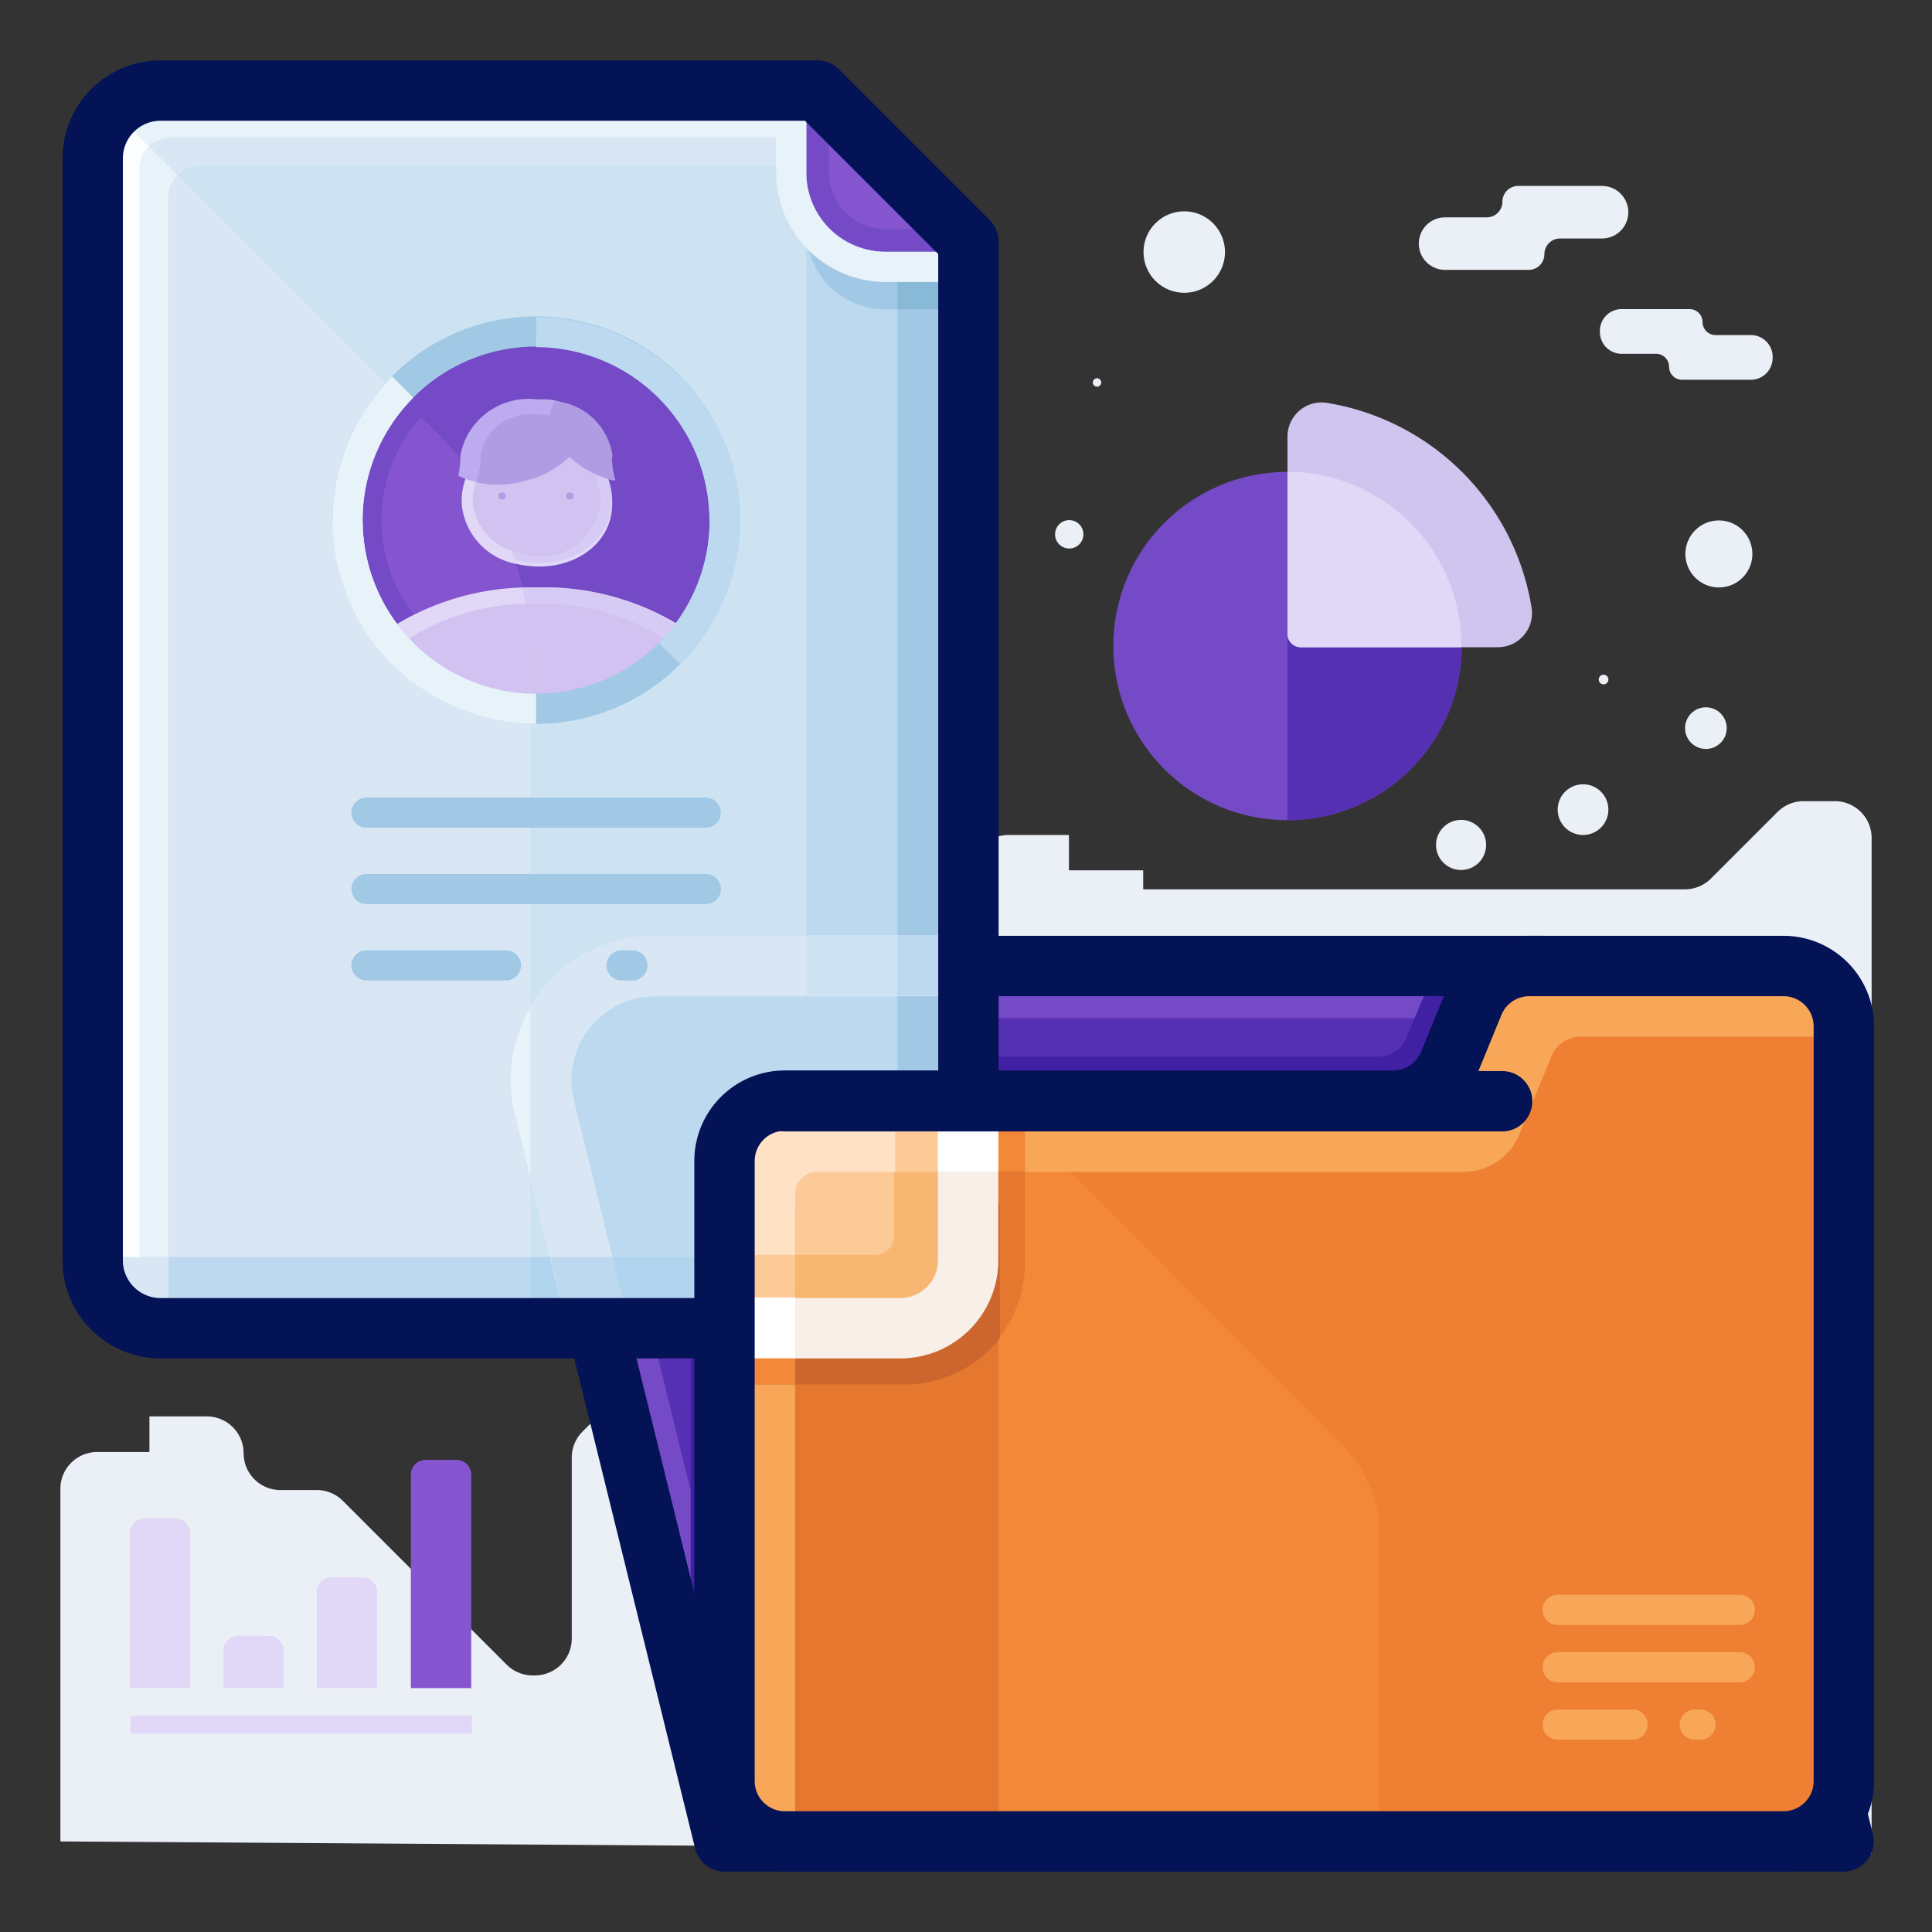 <svg id="Layer_1" data-name="Layer 1" xmlns="http://www.w3.org/2000/svg" viewBox="0 0 64 64"><rect x="0" y="0" width="64" height="64" fill="#333333" stroke="none"/><defs><style>.cls-1{fill:#ebf0f7;}.cls-2{fill:#744ac6;}.cls-3{fill:#5630b2;}.cls-4{fill:#4121a3;}.cls-15,.cls-19,.cls-20,.cls-34,.cls-5{fill:none;}.cls-5{stroke:#041256;stroke-linejoin:round;stroke-width:2px;}.cls-15,.cls-34,.cls-5{stroke-linecap:round;}.cls-6{fill:#d9e7f4;}.cls-7{fill:#cee3f2;}.cls-8{fill:#bdd9ef;}.cls-9{fill:#b0d4ed;}.cls-10{fill:#e8f2f9;}.cls-11{fill:#fdfeff;}.cls-12{fill:#a1c9e5;}.cls-13{fill:#88bad8;}.cls-14{fill:#8455ce;}.cls-15{stroke:#a1c9e5;}.cls-15,.cls-19,.cls-20,.cls-34{stroke-miterlimit:10;}.cls-16{fill:#e1d7f7;}.cls-17{fill:#d2c2f2;}.cls-18{fill:#d6cbf4;}.cls-19{stroke:#e8f2f9;}.cls-20{stroke:#bdd9ef;}.cls-21{fill:#bcacef;}.cls-22{fill:#b09ce2;}.cls-23{fill:#f28838;}.cls-24{fill:#ef7f33;}.cls-25{fill:#f7a757;}.cls-26{fill:#e5772e;}.cls-27{fill:#cc662e;}.cls-28{fill:#f7b772;}.cls-29{fill:#fcca97;}.cls-30{fill:#ffe1c5;}.cls-31{fill:#f7efe8;}.cls-32{fill:#fff;}.cls-33{fill:#d0c5ef;}.cls-34{stroke:#f7a757;}</style></defs><title>folder, file, personal, man, profile</title><path class="cls-1" d="M2,61V49.32A1.22,1.22,0,0,1,3.23,48.1H4.95V46.92H6.85a1.22,1.22,0,0,1,1.22,1.22h0a1.22,1.22,0,0,0,1.22,1.22h1.21a1.22,1.22,0,0,1,.86.36l5.42,5.42a1.22,1.22,0,0,0,.86.36h.08a1.22,1.22,0,0,0,1.22-1.22v-6a1.22,1.22,0,0,1,.36-.86L31.83,34.91a1.22,1.22,0,0,0,.36-.86V28.88a1.22,1.22,0,0,1,1.22-1.22h2v1.17h2.46v.63H55.82a1.22,1.22,0,0,0,.86-.36l2.2-2.2a1.22,1.22,0,0,1,.86-.36h1A1.22,1.22,0,0,1,62,27.75V61.4"/><path class="cls-2" d="M61.07,61H24L18,36.67A3.78,3.78,0,0,1,21.71,32H51a3.78,3.78,0,0,1,3.67,2.88Z"/><path class="cls-3" d="M61.07,61,54.66,34.86a3.75,3.75,0,0,0-.39-.95,3.76,3.76,0,0,0-1.14-.18H23.86a3.78,3.78,0,0,0-3.67,4.69L25.73,61Z"/><path class="cls-4" d="M23.5,58.92a2,2,0,0,0,1.38.56H58a2,2,0,0,0,2-2V56.41L54.66,34.86A3.78,3.78,0,0,0,51,32H47.59l-1,2.36a1,1,0,0,1-.95.64H24.88a2,2,0,0,0-2,2V56.41Z"/><path class="cls-5" d="M61.07,61H24L18,36.67A3.78,3.78,0,0,1,21.71,32H51a3.78,3.78,0,0,1,3.67,2.88Z"/><path class="cls-6" d="M5.32,3A2.25,2.25,0,0,0,3.07,5.23V41.73A2.25,2.25,0,0,0,5.32,44H30.83a1.25,1.25,0,0,0,1.25-1.25V8l-5-5Z"/><path class="cls-7" d="M5.32,3a2.23,2.23,0,0,0-1.53.61L4.07,4,14.49,14.4a10.53,10.53,0,0,1,3.08,7.45V44H30.83a1.25,1.25,0,0,0,1.25-1.25V8l-5-5Z"/><path class="cls-8" d="M32.07,42.73V32H21.71A3.78,3.78,0,0,0,18,36.67L19.83,44h11A1.25,1.25,0,0,0,32.07,42.73Z"/><path class="cls-8" d="M29.73,5.63V40.39a1.25,1.25,0,0,1-1.25,1.25H3.07v.09A2.25,2.25,0,0,0,5.32,44H29.83a2.25,2.25,0,0,0,2.25-2.25V8Z"/><path class="cls-9" d="M29.73,5.63V40.39a1.25,1.25,0,0,1-1.25,1.25H17.57V44H29.83a2.25,2.25,0,0,0,2.25-2.25V8Z"/><path class="cls-10" d="M5.57,6.53A1.06,1.06,0,0,1,6.63,5.48h23L27.09,3H5.32A2.25,2.25,0,0,0,3.07,5.23V41.73A2.25,2.25,0,0,0,5.32,44h.25Z"/><path class="cls-6" d="M4.56,3.12l-.09,0a2.28,2.28,0,0,0-.69.45L4.07,4,5.88,5.79a1.06,1.06,0,0,1,.75-.31h23L27.09,3H5.32a2.25,2.25,0,0,0-.44,0A2.19,2.19,0,0,0,4.56,3.12Z"/><path class="cls-11" d="M4.62,43.28V5.58A1.06,1.06,0,0,1,5.68,4.53h23L27.09,3H5.32A2.25,2.25,0,0,0,3.07,5.23V41.73a2.24,2.24,0,0,0,1.64,2.15A2.22,2.22,0,0,1,4.62,43.28Z"/><path class="cls-10" d="M4.56,3.12h0l-.06,0a2.27,2.27,0,0,0-.69.45L4.07,4l.86.86a1.05,1.05,0,0,1,.75-.31h23L27.09,3H5.32a2.25,2.25,0,0,0-.44,0A2.19,2.19,0,0,0,4.56,3.12Z"/><path class="cls-6" d="M3.07,41.64v.09A2.25,2.25,0,0,0,5.32,44h.25V41.64Z"/><path class="cls-8" d="M26.71,44h3.12a2.25,2.25,0,0,0,2.25-2.25V8L29.58,5.47H26.71Z"/><path class="cls-12" d="M29.73,5.63V40.39a1.25,1.25,0,0,1-1.25,1.25H26.71V44h3.12a2.25,2.25,0,0,0,2.25-2.25V8Z"/><path class="cls-10" d="M19,36.43A2.78,2.78,0,0,1,21.71,33H32.07V31H21.71a4.78,4.78,0,0,0-4.65,5.93L18.8,44h2.06Z"/><path class="cls-6" d="M17.94,32.81a4.85,4.85,0,0,0-.37.55V39l1.23,5h2.06L19,36.43A2.78,2.78,0,0,1,21.71,33H32.07V31H21.71A4.76,4.76,0,0,0,17.94,32.81Z"/><polygon class="cls-8" points="18.23 41.64 18.8 43.98 20.86 43.98 20.29 41.64 18.23 41.64"/><rect class="cls-8" x="29.73" y="30.98" width="2.34" height="2"/><rect class="cls-7" x="26.71" y="30.98" width="5.36" height="2"/><rect class="cls-8" x="29.73" y="30.98" width="2.34" height="2"/><path class="cls-12" d="M32.07,10.25H29.33a2.62,2.62,0,0,1-2.62-2.62V4.89a.37.37,0,0,1,.64-.27l5,5a.37.37,0,0,1-.27.64Z"/><polygon class="cls-13" points="29.73 7 29.73 10.25 32.07 10.25 32.07 9.34 29.73 7"/><path class="cls-14" d="M29.33,8h2.74l-5-5V5.72A2.25,2.25,0,0,0,29.33,8Z"/><path class="cls-2" d="M32.07,8.34H29.33a2.62,2.62,0,0,1-2.62-2.62V3a.37.37,0,0,1,.64-.27l5,5a.37.37,0,0,1-.27.64ZM27.46,3.88V5.72a1.87,1.87,0,0,0,1.87,1.87h1.84Z"/><path class="cls-10" d="M29.33,8.34a2.62,2.62,0,0,1-2.62-2.62V3h-1V5.72a3.63,3.63,0,0,0,3.62,3.62h2.74v-1Z"/><path class="cls-5" d="M5.32,3A2.25,2.25,0,0,0,3.07,5.23V41.73A2.25,2.25,0,0,0,5.32,44H29.83a2.25,2.25,0,0,0,2.25-2.25V8l-5-5Z"/><line class="cls-15" x1="12.14" y1="26.92" x2="23.38" y2="26.92"/><line class="cls-15" x1="12.14" y1="29.45" x2="23.38" y2="29.45"/><line class="cls-15" x1="12.14" y1="31.98" x2="16.76" y2="31.98"/><line class="cls-15" x1="20.59" y1="31.98" x2="20.95" y2="31.98"/><circle class="cls-2" cx="17.76" cy="17.23" r="6.25"/><circle class="cls-14" cx="17.76" cy="17.23" r="5.12"/><path class="cls-2" d="M17.76,23.48A6.25,6.25,0,1,0,13.14,13l1.35,1.35a10.53,10.53,0,0,1,3.08,7.45v1.63Z"/><path class="cls-16" d="M17.76,19.46a8.58,8.58,0,0,0-5,1.46,6.23,6.23,0,0,0,10.07,0A8.58,8.58,0,0,0,17.76,19.46Z"/><path class="cls-17" d="M17.76,20a7.47,7.47,0,0,0-4.38,1.27,5.43,5.43,0,0,0,8.77,0A7.47,7.47,0,0,0,17.76,20Z"/><path class="cls-18" d="M18.68,23.4l.49-.09.21-.06.47-.15L20,23q.28-.11.54-.24l.07,0a6.28,6.28,0,0,0,1.69-1.29h0a6.33,6.33,0,0,0,.46-.55,8.58,8.58,0,0,0-5-1.46l-.47,0a10.51,10.51,0,0,1,.28,2.36v1.63h.19a6.26,6.26,0,0,0,.71,0Z"/><path class="cls-17" d="M22.14,21.25A7.47,7.47,0,0,0,17.76,20l-.37,0a10.21,10.21,0,0,1,.19,1.84v1.63h.19A5.43,5.43,0,0,0,22.14,21.25Z"/><circle class="cls-15" cx="17.76" cy="17.23" r="6.25"/><path class="cls-19" d="M17.76,23.48a6.25,6.25,0,0,1-6.25-6.25"/><path class="cls-20" d="M17.76,11A6.25,6.25,0,0,1,24,17.23"/><path class="cls-19" d="M13.34,21.65a6.25,6.25,0,0,1,0-8.83"/><path class="cls-20" d="M22.18,12.82a6.25,6.25,0,0,1,0,8.83"/><path class="cls-16" d="M20.08,15.74a2.17,2.17,0,0,1-.15-.84h0s0,0,0-.06a2,2,0,0,0-2.16-1.59,2,2,0,0,0-2.16,1.59s0,0,0,.06a2.21,2.21,0,0,1-.15.86,2.16,2.16,0,0,0-.16,1,2.23,2.23,0,0,0,1.85,1.93c1.65.36,3.13-.57,3.13-2A2.16,2.16,0,0,0,20.08,15.74Z"/><path class="cls-18" d="M19.93,14.89h0s0,0,0-.06a2,2,0,0,0-2.16-1.59,2,2,0,0,0-2.16,1.59s0,0,0,.06a2.35,2.35,0,0,1-.11.68,10.51,10.51,0,0,1,1.57,3l.07,0c1.65.36,3.13-.57,3.13-2a2.16,2.16,0,0,0-.17-.84A2.17,2.17,0,0,1,19.93,14.89Z"/><path class="cls-17" d="M19.74,15.86a1.85,1.85,0,0,1-.13-.72h0s0,0,0-.05a1.67,1.67,0,0,0-1.84-1.36,1.67,1.67,0,0,0-1.84,1.36s0,0,0,.05a1.88,1.88,0,0,1-.13.73,1.84,1.84,0,0,0-.14.81,1.9,1.9,0,0,0,1.58,1.64,2,2,0,0,0,2.66-1.74A1.84,1.84,0,0,0,19.74,15.86Z"/><path class="cls-21" d="M17.45,15.91c1.27-.36,2.12-1.28,2.06-2.14a3,3,0,0,0-1.75-.54,2.29,2.29,0,0,0-2.51,1.86s0,0,0,.07a2.9,2.9,0,0,1-.07.6A3.1,3.1,0,0,0,17.45,15.91Z"/><path class="cls-22" d="M17.45,15.91a3,3,0,0,0,1.92-1.45,2,2,0,0,0-1.61-.73,1.67,1.67,0,0,0-1.84,1.36s0,0,0,.05a1.88,1.88,0,0,1-.13.73s0,.07,0,.11A3.43,3.43,0,0,0,17.45,15.91Z"/><path class="cls-22" d="M20.29,15.16s0,0,0-.07a2.11,2.11,0,0,0-1.91-1.8,1.17,1.17,0,0,0-.11.24c-.26.92.65,2,2,2.38l.12,0a2.69,2.69,0,0,1-.12-.77Z"/><circle class="cls-22" cx="16.63" cy="16.43" r="0.12"/><circle class="cls-22" cx="18.88" cy="16.43" r="0.12"/><path class="cls-23" d="M48.82,33.22l-.82,2a2,2,0,0,1-1.85,1.24H26a2,2,0,0,0-2,2V59a2,2,0,0,0,2,2H59.08a2,2,0,0,0,2-2V34a2,2,0,0,0-2-2h-8.4A2,2,0,0,0,48.82,33.22Z"/><path class="cls-24" d="M58.5,61l1.61-.3a2,2,0,0,0,1-1.7V34a2,2,0,0,0-2-2h-8.4a2,2,0,0,0-1.85,1.24l-.82,2a2,2,0,0,1-1.85,1.24H35l-1,.87L44.48,47.89a4.16,4.16,0,0,1,1.22,2.94V61Z"/><path class="cls-25" d="M26.34,39.54a.72.72,0,0,1,.72-.72H48.48a2,2,0,0,0,1.85-1.24L51.39,35a1.06,1.06,0,0,1,1-.66h8.7V34a2,2,0,0,0-2-2h-8.4a2,2,0,0,0-1.85,1.24l-.82,2a2,2,0,0,1-1.85,1.24H26a2,2,0,0,0-2,2V59a2,2,0,0,0,2,2h.34Z"/><path class="cls-26" d="M33.07,39.9H24V59a2,2,0,0,0,2,2h7.07Z"/><path class="cls-25" d="M24,39.9V59a2,2,0,0,0,2,2h.34V39.9Z"/><path class="cls-26" d="M33.95,41.86V37.35h-2v5.25a1.25,1.25,0,0,1-1.25,1.25H24.88v2H30A4,4,0,0,0,33.95,41.86Z"/><rect class="cls-23" x="24.88" y="43.85" width="1.46" height="2"/><rect class="cls-23" x="31.95" y="37.35" width="2" height="1.46"/><path class="cls-27" d="M31.95,42.61a1.25,1.25,0,0,1-1.25,1.25H24.88v2H30a4,4,0,0,0,3.12-1.53V39.9H31.95Z"/><rect class="cls-23" x="24.88" y="43.85" width="1.46" height="2"/><path class="cls-28" d="M30.83,44a1.25,1.25,0,0,0,1.25-1.25V36.48H26a2,2,0,0,0-2,2V44Z"/><path class="cls-29" d="M26.34,39.54a.72.72,0,0,1,.72-.72h5V36.48H26a2,2,0,0,0-2,2V44h2.33Z"/><path class="cls-29" d="M26,36.48a2,2,0,0,0-2,2v3.09h5a.61.61,0,0,0,.61-.61V36.48Z"/><path class="cls-30" d="M26.34,39.54a.72.72,0,0,1,.72-.72h2.6V36.48H26a2,2,0,0,0-2,2v3.09h2.33Z"/><path class="cls-31" d="M33.07,41.73V36.48h-2v5.25A1.25,1.25,0,0,1,29.83,43H24v2h5.82A3.25,3.25,0,0,0,33.07,41.73Z"/><rect class="cls-32" x="31.07" y="36.48" width="2" height="2.33"/><rect class="cls-32" x="24.01" y="42.98" width="2.33" height="2"/><path class="cls-5" d="M48.82,33.22l-.82,2a2,2,0,0,1-1.85,1.24H26a2,2,0,0,0-2,2V59a2,2,0,0,0,2,2H59.08a2,2,0,0,0,2-2V34a2,2,0,0,0-2-2h-8.4A2,2,0,0,0,48.82,33.22Z"/><line class="cls-5" x1="49.76" y1="36.48" x2="26" y2="36.48"/><circle class="cls-2" cx="42.65" cy="21.4" r="5.77"/><path class="cls-3" d="M42.65,27.17a5.77,5.77,0,0,0,4.78-9H42.65Z"/><path class="cls-33" d="M42.65,14.44V21a.44.44,0,0,0,.44.44h6.52a1.13,1.13,0,0,0,1.13-1.28,8.2,8.2,0,0,0-6.82-6.82A1.13,1.13,0,0,0,42.65,14.44Z"/><path class="cls-16" d="M42.65,15.63V21a.44.44,0,0,0,.44.44h5.32A5.77,5.77,0,0,0,42.65,15.63Z"/><line class="cls-34" x1="51.6" y1="53.33" x2="57.63" y2="53.33"/><line class="cls-34" x1="51.6" y1="55.23" x2="57.63" y2="55.23"/><line class="cls-34" x1="51.6" y1="57.13" x2="54.08" y2="57.13"/><line class="cls-34" x1="56.14" y1="57.13" x2="56.33" y2="57.13"/><path class="cls-16" d="M4.81,50.3h1a.49.49,0,0,1,.49.49v5.12a0,0,0,0,1,0,0h-2a0,0,0,0,1,0,0V50.79A.49.49,0,0,1,4.81,50.3Z"/><path class="cls-16" d="M7.91,54.19h1a.49.49,0,0,1,.49.49v1.23a0,0,0,0,1,0,0h-2a0,0,0,0,1,0,0V54.68A.49.49,0,0,1,7.91,54.19Z"/><path class="cls-16" d="M11,52.25h1a.49.49,0,0,1,.49.49v3.18a0,0,0,0,1,0,0h-2a0,0,0,0,1,0,0V52.73A.49.49,0,0,1,11,52.25Z"/><path class="cls-14" d="M14.12,48.36h1a.49.49,0,0,1,.49.49v7.07a0,0,0,0,1,0,0h-2a0,0,0,0,1,0,0V48.84A.49.49,0,0,1,14.12,48.36Z"/><rect class="cls-16" x="4.32" y="56.83" width="11.31" height="0.6"/><path class="cls-1" d="M56.4,10.67h0a.43.43,0,0,0-.43-.43H53.68A.72.72,0,0,0,53,11h0a.72.72,0,0,0,.72.72h1.14a.43.43,0,0,1,.43.43h0a.43.43,0,0,0,.43.43H58a.72.72,0,0,0,.72-.72h0A.72.72,0,0,0,58,11.1H56.83A.43.43,0,0,1,56.4,10.67Z"/><path class="cls-1" d="M49.77,6.68h0a.52.52,0,0,1,.52-.52h2.78a.87.87,0,0,1,.87.87h0a.87.87,0,0,1-.87.87H51.68a.52.52,0,0,0-.52.52h0a.52.52,0,0,1-.52.52H47.86A.87.87,0,0,1,47,8.07h0a.87.87,0,0,1,.87-.87h1.39A.52.52,0,0,0,49.77,6.68Z"/><circle class="cls-1" cx="56.94" cy="18.35" r="1.11"/><circle class="cls-1" cx="56.51" cy="24.12" r="0.69"/><circle class="cls-1" cx="53.12" cy="22.51" r="0.16"/><circle class="cls-1" cx="52.44" cy="26.82" r="0.84"/><circle class="cls-1" cx="39.23" cy="8.35" r="1.35"/><circle class="cls-1" cx="36.34" cy="12.67" r="0.14"/><circle class="cls-1" cx="35.42" cy="17.7" r="0.47"/><circle class="cls-1" cx="48.4" cy="27.99" r="0.83"/></svg>